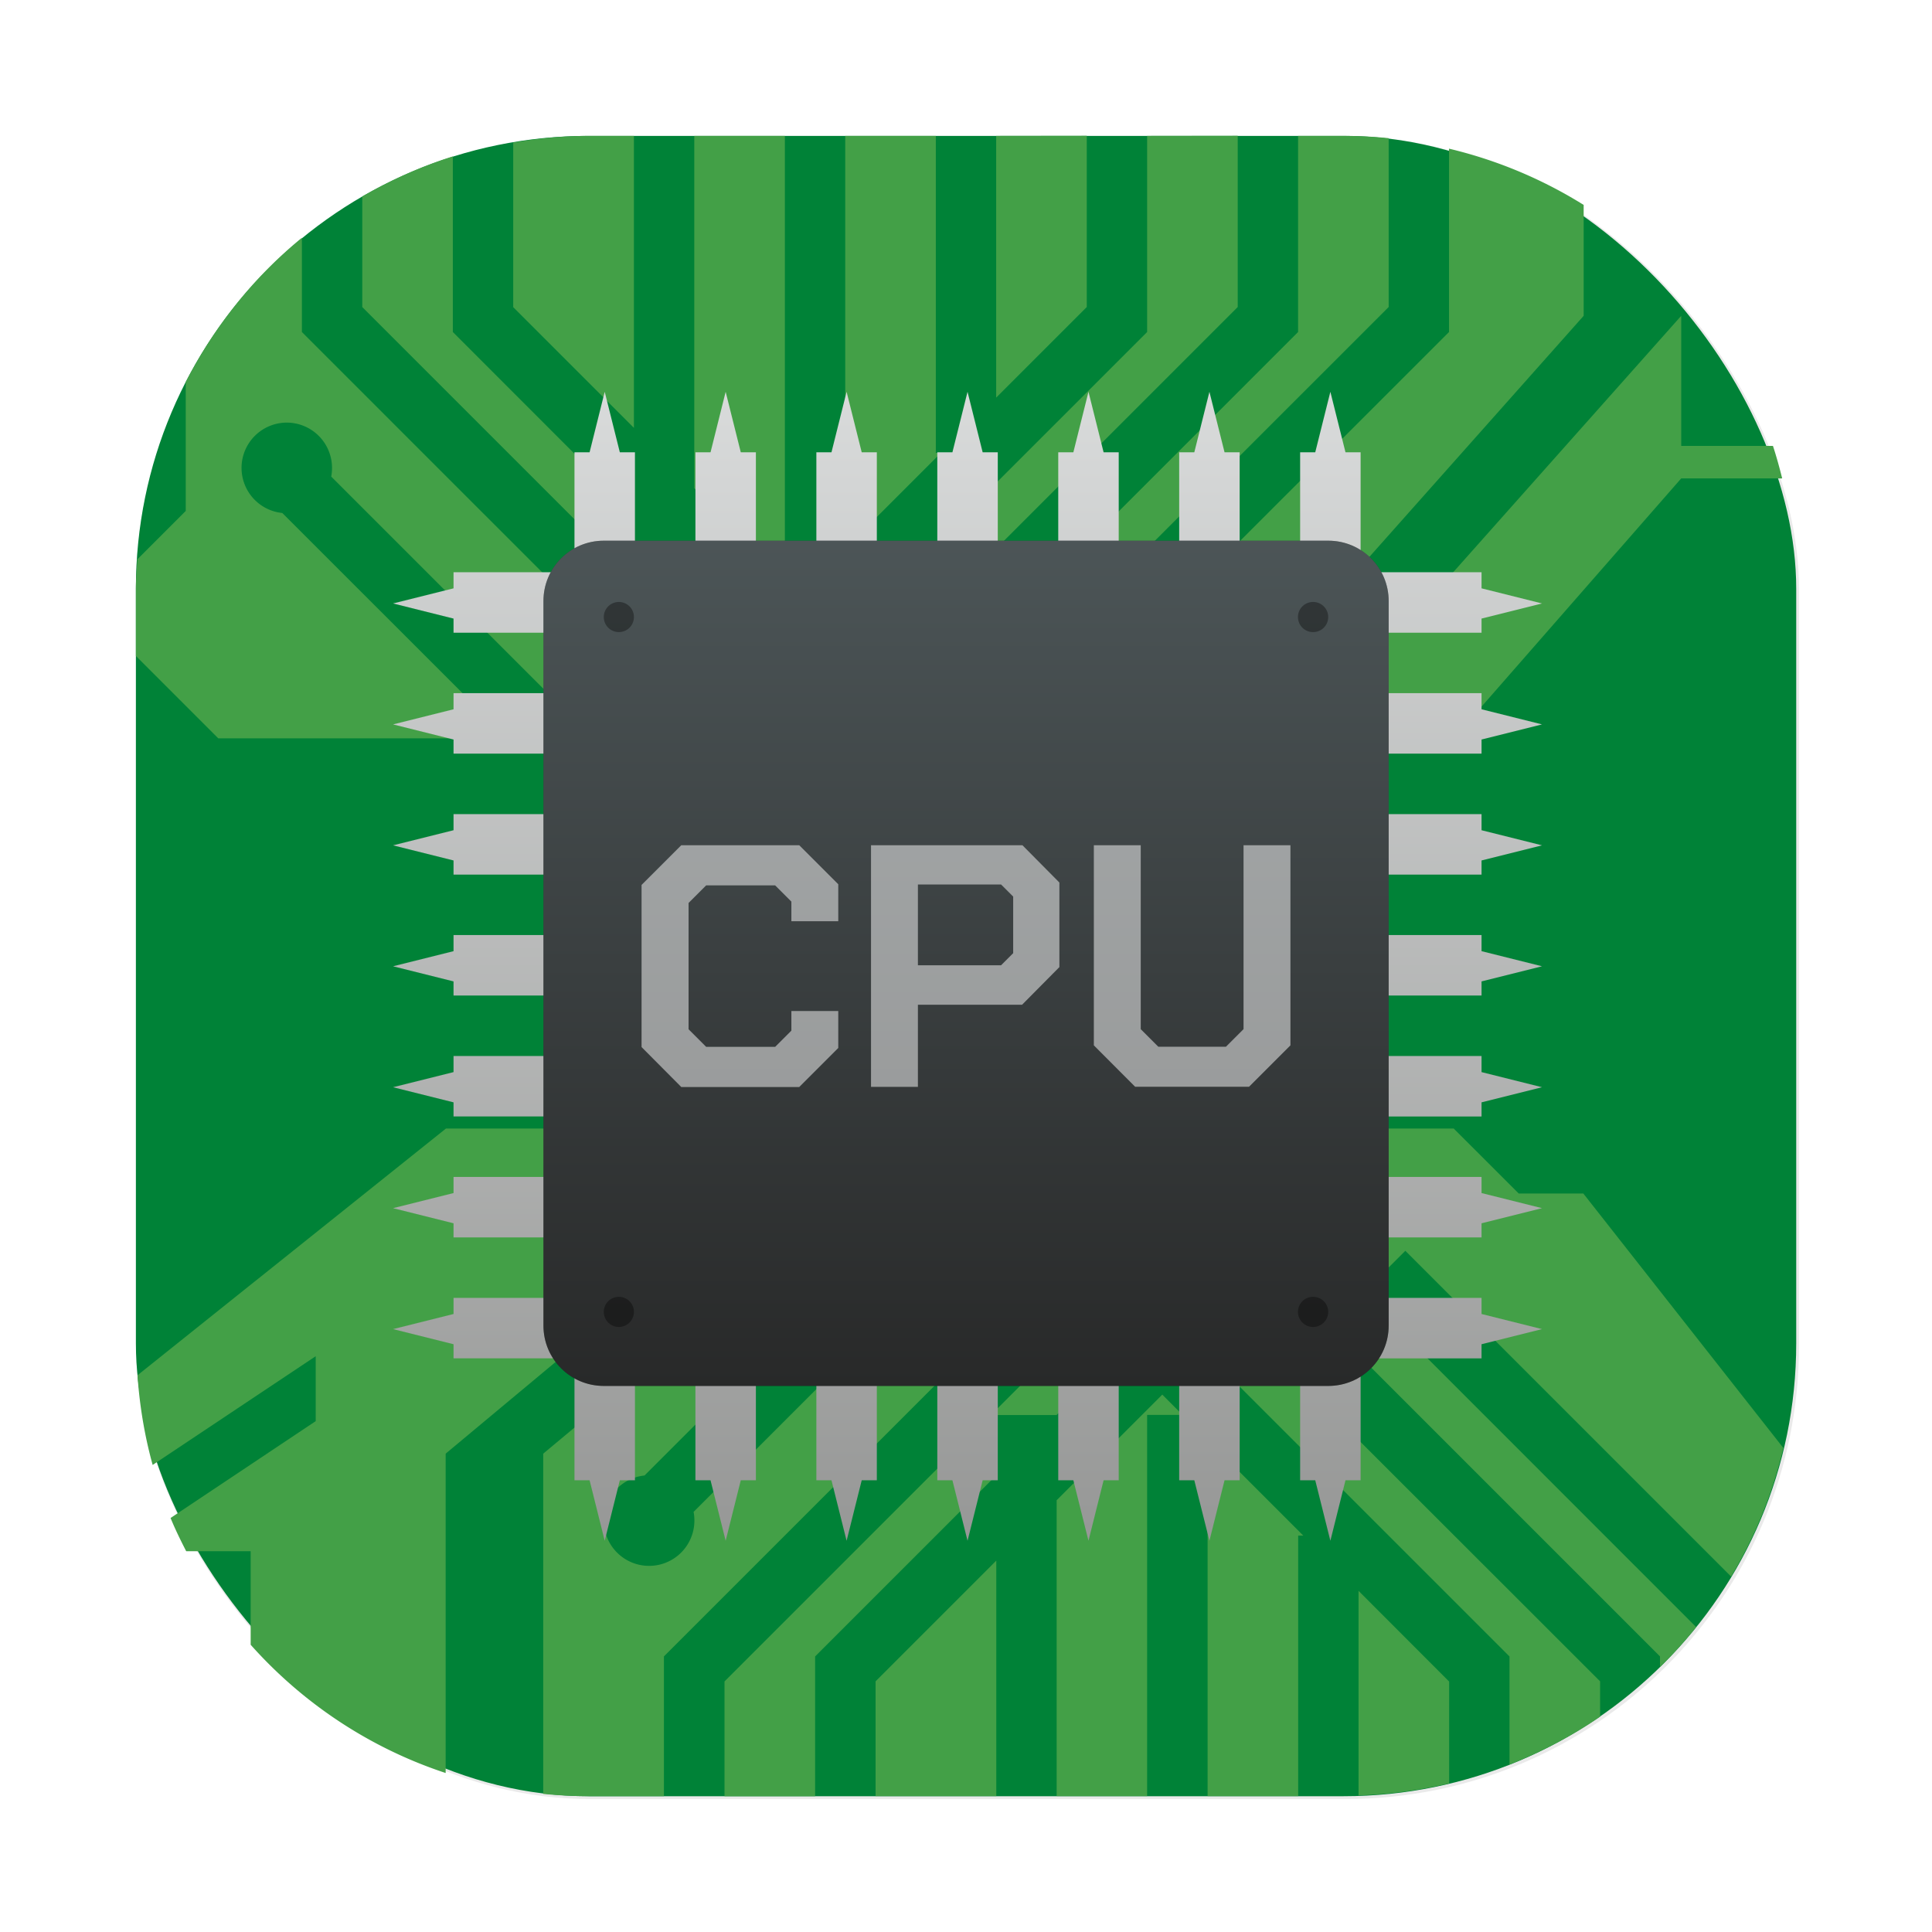 <?xml version="1.0" encoding="UTF-8" standalone="no"?>
<svg
   width="64"
   height="64"
   version="1.1"
   viewBox="0 0 16.933 16.933"
   id="svg5"
   sodipodi:docname="indicator-cpufreq.svg"
   inkscape:version="1.4 (e7c3feb100, 2024-10-09)"
   xmlns:inkscape="http://www.inkscape.org/namespaces/inkscape"
   xmlns:sodipodi="http://sodipodi.sourceforge.net/DTD/sodipodi-0.dtd"
   xmlns="http://www.w3.org/2000/svg"
   xmlns:svg="http://www.w3.org/2000/svg">
  <sodipodi:namedview
     id="namedview5"
     pagecolor="#505050"
     bordercolor="#eeeeee"
     borderopacity="1"
     inkscape:showpageshadow="0"
     inkscape:pageopacity="0"
     inkscape:pagecheckerboard="0"
     inkscape:deskcolor="#505050"
     inkscape:zoom="4.5859375"
     inkscape:cx="79.809199"
     inkscape:cy="46.010221"
     inkscape:window-width="2560"
     inkscape:window-height="1411"
     inkscape:window-x="0"
     inkscape:window-y="0"
     inkscape:window-maximized="1"
     inkscape:current-layer="svg5" />
  <defs
     id="defs2">
    <linearGradient
       id="linearGradient1"
       x1="417.87"
       x2="417.87"
       y1="565.24"
       y2="509.24"
       gradientTransform="matrix(0.265,0,0,0.265,-79.267,-133.68)"
       gradientUnits="userSpaceOnUse">
      <stop
         stop-color="#63984b"
         offset="0"
         id="stop1" />
      <stop
         stop-color="#75af5a"
         offset="1"
         id="stop2" />
    </linearGradient>
    <filter
       inkscape:collect="always"
       style="color-interpolation-filters:sRGB"
       id="filter1057"
       x="-0.027"
       width="1.054"
       y="-0.027"
       height="1.054">
      <feGaussianBlur
         inkscape:collect="always"
         stdDeviation="0.619"
         id="feGaussianBlur1059" />
    </filter>
    <linearGradient
       id="c"
       x1="32"
       x2="32"
       y1="11"
       y2="53"
       gradientTransform="translate(-1.0175e-5,-0.033)"
       gradientUnits="userSpaceOnUse">
      <stop
         stop-color="#dcdede"
         offset="0"
         id="stop2-6" />
      <stop
         stop-color="#939493"
         offset="1"
         id="stop4" />
    </linearGradient>
    <filter
       id="f"
       x="-0.06"
       y="-0.06"
       width="1.12"
       height="1.12"
       color-interpolation-filters="sRGB">
      <feGaussianBlur
         stdDeviation="0.185"
         id="feGaussianBlur7" />
    </filter>
    <linearGradient
       id="b"
       x1="8.467"
       x2="8.467"
       y1="284.83"
       y2="292.24"
       gradientUnits="userSpaceOnUse">
      <stop
         stop-color="#4c5557"
         offset="0"
         id="stop10" />
      <stop
         stop-color="#282929"
         offset="1"
         id="stop12" />
    </linearGradient>
  </defs>
  <rect
     style="opacity:0.3;fill:#141414;fill-opacity:1;stroke-width:2.744;stroke-linecap:round;filter:url(#filter1057)"
     id="rect1055"
     width="55"
     height="55"
     x="4.5"
     y="4.5"
     ry="15"
     transform="scale(0.265)" />
  <rect
     ry="3.969"
     y="1.191"
     x="1.191"
     height="14.552"
     width="14.552"
     id="rect1045"
     style="fill:#008237;fill-opacity:1;stroke-width:0.726;stroke-linecap:round" />
  <path
     id="rect4708"
     style="fill:#43a047;fill-opacity:1;stroke-width:0.397;stroke-linecap:round;stroke-linejoin:round;paint-order:stroke fill markers"
     d="m 5.159,1.191 c -0.226,0 -0.446,0.023 -0.661,0.059 v 1.442 L 5.556,3.75 V 1.191 Z m 0.926,0 v 3.088 l 0.926,0.926 0.178,-0.178 H 6.879 V 1.191 Z m 1.323,0 v 3.617 l 0.839,-0.839 h -0.045 V 1.191 Z m 1.323,0 V 3.485 l 0.794,-0.794 v -1.501 z m 1.323,0 V 2.91 L 7.385,5.579 7.673,5.866 10.848,2.691 v -1.501 z m 1.323,0 V 2.91 L 7.822,6.465 7.673,6.316 7.523,6.465 7.011,5.953 6.499,6.465 6.35,6.316 6.201,6.465 2.646,2.91 V 2.084 C 2.225,2.428 1.879,2.859 1.628,3.348 V 4.478 L 1.204,4.902 c -0.005,0.086 -0.013,0.17 -0.013,0.257 v 0.59 l 0.722,0.722 h 2.537 L 2.474,4.496 A 0.397,0.397 0 0 1 2.117,4.101 0.397,0.397 0 0 1 2.513,3.704 0.397,0.397 0 0 1 2.91,4.101 0.397,0.397 0 0 1 2.903,4.177 l 2.295,2.295 h 7.543 l 1.994,-2.279 h 0.885 c -0.024,-0.096 -0.05,-0.191 -0.081,-0.285 H 14.735 V 2.768 L 12.455,5.332 H 11.601 L 13.88,2.768 V 1.796 C 13.521,1.572 13.124,1.404 12.7,1.303 V 2.91 L 9.144,6.465 8.77,6.091 12.171,2.691 V 1.211 C 12.04,1.198 11.908,1.191 11.774,1.191 Z M 3.969,1.371 C 3.689,1.458 3.424,1.579 3.175,1.722 v 0.969 L 6.35,5.866 6.637,5.579 6.085,5.027 H 5.556 V 4.498 L 3.969,2.91 Z m -0.061,8.52 v 5.292e-4 l -2.703,2.162 c 0.019,0.271 0.063,0.533 0.133,0.786 l 1.429,-0.953 v 0.569 l -1.272,0.849 c 0.041,0.1 0.088,0.196 0.137,0.291 h 0.565 v 0.82 c 0.456,0.512 1.042,0.904 1.709,1.124 v -2.799 l 1.709,-1.425 h 0.855 l -1.709,1.425 v 2.982 c 0.131,0.013 0.263,0.02 0.397,0.02 h 0.661 v -1.225 l 3.555,-3.555 0.149,0.149 0.149,-0.149 0.512,0.512 0.512,-0.512 0.149,0.149 0.149,-0.149 3.555,3.555 v 0.093 c 0.113,-0.11 0.218,-0.227 0.317,-0.35 l -2.923,-2.924 0.374,-0.374 2.855,2.855 c 0.207,-0.345 0.363,-0.723 0.458,-1.127 l -1.753,-2.23 H 13.311 L 12.741,9.891 H 9.313 l 0.063,0.063 -3.297,3.297 a 0.397,0.397 0 0 1 0.007,0.076 0.397,0.397 0 0 1 -0.397,0.397 0.397,0.397 0 0 1 -0.397,-0.397 0.397,0.397 0 0 1 0.357,-0.395 l 3.041,-3.041 z m 5.617,1.671 -3.175,3.175 v 1.006 h 0.794 v -1.225 l 1.587,-1.587 v -0.529 h 0.529 l 0.552,-0.552 z m 1.323,0 -0.287,0.287 2.669,2.669 v 0.947 c 0.282,-0.111 0.548,-0.25 0.794,-0.419 v -0.31 z m -0.661,0.661 -0.926,0.926 v 2.593 H 10.054 V 12.401 h 0.31 z m 0.397,0.397 v 3.122 h 0.794 v -2.283 h 0.045 z m -1.852,1.058 -1.058,1.058 v 1.006 h 1.058 z m 3.175,0.265 v 1.793 c 0.273,-0.009 0.538,-0.045 0.794,-0.105 v -0.893 z" />
  <g
     transform="translate(-2.6e-6,-280.082)"
     id="g51">
    <g
       transform="translate(0,-0.009)"
       id="g39">
      <path
         transform="matrix(0.265,0,0,0.265,2.692e-6,280.08)"
         d="m 20,13 -0.5,2 H 19 v 3.967 H 15 V 19.5 l -2,0.5 2,0.5 v 0.467 h 4 v 2 H 15 V 23.5 l -2,0.5 2,0.5 v 0.467 h 4 v 2 H 15 V 27.5 l -2,0.5 2,0.5 v 0.467 h 4 v 2 H 15 V 31.5 l -2,0.5 2,0.5 v 0.467 h 4 v 2 H 15 V 35.5 l -2,0.5 2,0.5 v 0.467 h 4 v 2 H 15 V 39.5 l -2,0.5 2,0.5 v 0.467 h 4 v 2 H 15 V 43.5 l -2,0.5 2,0.5 v 0.467 h 4 V 49 h 0.5 l 0.5,2 0.5,-2 H 21 v -4.033 h 2 V 49 h 0.5 l 0.5,2 0.5,-2 H 25 v -4.033 h 2 V 49 h 0.5 l 0.5,2 0.5,-2 H 29 v -4.033 h 2 V 49 h 0.5 l 0.5,2 0.5,-2 H 33 v -4.033 h 2 V 49 h 0.5 l 0.5,2 0.5,-2 H 37 v -4.033 h 2 V 49 h 0.5 l 0.5,2 0.5,-2 H 41 v -4.033 h 2 V 49 h 0.5 l 0.5,2 0.5,-2 H 45 v -4.033 h 4 V 44.5 L 51,44 49,43.5 v -0.533 h -4 v -2 h 4 V 40.5 L 51,40 49,39.5 v -0.533 h -4 v -2 h 4 V 36.5 L 51,36 49,35.5 v -0.533 h -4 v -2 h 4 V 32.5 L 51,32 49,31.5 v -0.533 h -4 v -2 h 4 V 28.5 L 51,28 49,27.5 v -0.533 h -4 v -2 h 4 V 24.5 L 51,24 49,23.5 v -0.533 h -4 v -2 h 4 V 20.5 L 51,20 49,19.5 V 18.967 H 45 V 15 H 44.5 L 44,13 43.5,15 H 43 v 3.967 H 41 V 15 H 40.5 L 40,13 39.5,15 H 39 v 3.967 H 37 V 15 H 36.5 L 36,13 35.5,15 H 35 v 3.967 H 33 V 15 H 32.5 L 32,13 31.5,15 H 31 v 3.967 H 29 V 15 H 28.5 L 28,13 27.5,15 H 27 v 3.967 H 25 V 15 H 24.5 L 24,13 23.5,15 H 23 v 3.967 H 21 V 15 h -0.5 z m 1,7.967 h 2 v 2 h -2 z m 4,0 h 2 v 2 h -2 z m 4,0 h 2 v 2 h -2 z m 4,0 h 2 v 2 h -2 z m 4,0 h 2 v 2 h -2 z m 4,0 h 2 v 2 h -2 z m -20,4 h 2 v 2 h -2 z m 4,0 h 2 v 2 h -2 z m 4,0 h 2 v 2 h -2 z m 4,0 h 2 v 2 h -2 z m 4,0 h 2 v 2 h -2 z m 4,0 h 2 v 2 h -2 z m -20,4 h 2 v 2 h -2 z m 4,0 h 2 v 2 h -2 z m 4,0 h 2 v 2 h -2 z m 4,0 h 2 v 2 h -2 z m 4,0 h 2 v 2 h -2 z m 4,0 h 2 v 2 h -2 z m -20,4 h 2 v 2 h -2 z m 4,0 h 2 v 2 h -2 z m 4,0 h 2 v 2 h -2 z m 4,0 h 2 v 2 h -2 z m 4,0 h 2 v 2 h -2 z m 4,0 h 2 v 2 h -2 z m -20,4 h 2 v 2 h -2 z m 4,0 h 2 v 2 h -2 z m 4,0 h 2 v 2 h -2 z m 4,0 h 2 v 2 h -2 z m 4,0 h 2 v 2 h -2 z m 4,0 h 2 v 2 h -2 z m -20,4 h 2 v 2 h -2 z m 4,0 h 2 v 2 h -2 z m 4,0 h 2 v 2 h -2 z m 4,0 h 2 v 2 h -2 z m 4,0 h 2 v 2 h -2 z m 4,0 h 2 v 2 h -2 z"
         fill="url(#c)"
         id="path33"
         style="fill:url(#c)" />
      <path
         d="m 5.292,284.83 h 6.35 c 0.293,0 0.529,0.236 0.529,0.529 v 6.35 c 0,0.293 -0.236,0.529 -0.529,0.529 h -6.35 c -0.293,0 -0.529,-0.236 -0.529,-0.529 v -6.35 c 0,-0.293 0.236,-0.529 0.529,-0.529 z"
         fill-rule="evenodd"
         filter="url(#f)"
         opacity="0.5"
         id="path35" />
      <path
         d="m 5.292,284.83 h 6.35 c 0.293,0 0.529,0.236 0.529,0.529 v 6.35 c 0,0.293 -0.236,0.529 -0.529,0.529 h -6.35 c -0.293,0 -0.529,-0.236 -0.529,-0.529 v -6.35 c 0,-0.293 0.236,-0.529 0.529,-0.529 z"
         fill="url(#b)"
         fill-rule="evenodd"
         id="path37"
         style="fill:url(#b)" />
    </g>
    <g
       fill-rule="evenodd"
       id="g49">
      <path
         d="M 5.556,285.49 A 0.132,0.132 0 0 1 5.424,285.622 0.132,0.132 0 0 1 5.292,285.49 0.132,0.132 0 0 1 5.424,285.358 0.132,0.132 0 0 1 5.556,285.49"
         opacity="0.35"
         style="paint-order:stroke fill markers"
         id="path41" />
      <path
         d="M 11.641,285.49 A 0.132,0.132 0 0 1 11.509,285.622 0.132,0.132 0 0 1 11.376,285.49 0.132,0.132 0 0 1 11.509,285.358 0.132,0.132 0 0 1 11.641,285.49"
         opacity="0.35"
         style="paint-order:stroke fill markers"
         id="path43" />
      <path
         d="M 5.556,291.58 A 0.132,0.132 0 0 1 5.424,291.712 0.132,0.132 0 0 1 5.292,291.58 0.132,0.132 0 0 1 5.424,291.448 0.132,0.132 0 0 1 5.556,291.58"
         opacity="0.35"
         style="paint-order:stroke fill markers"
         id="path45" />
      <path
         d="M 11.641,291.58 A 0.132,0.132 0 0 1 11.509,291.712 0.132,0.132 0 0 1 11.376,291.58 0.132,0.132 0 0 1 11.509,291.448 0.132,0.132 0 0 1 11.641,291.58"
         opacity="0.35"
         style="paint-order:stroke fill markers"
         id="path47" />
    </g>
  </g>
  <path
     d="m 5.623,9.177 v -1.421 l 0.348,-0.348 h 1.034 l 0.342,0.342 v 0.324 h -0.411 v -0.172 l -0.142,-0.142 h -0.605 l -0.154,0.154 v 1.107 l 0.154,0.154 h 0.605 l 0.142,-0.142 v -0.172 h 0.411 v 0.324 l -0.342,0.342 h -1.034 z m 2.011,-1.769 h 1.327 l 0.324,0.327 v 0.741 l -0.327,0.33 h -0.913 v 0.72 h -0.411 z m 1.14,1.052 0.106,-0.106 v -0.496 l -0.106,-0.106 h -0.729 v 0.708 z m 0.813,0.702 v -1.754 h 0.411 v 1.612 l 0.154,0.154 h 0.593 l 0.154,-0.154 v -1.612 h 0.411 v 1.754 l -0.363,0.363 h -0.998 z"
     fill="#666666"
     stroke-width="0.252"
     aria-label="CPU"
     id="path6"
     style="fill:#ffffff;fill-opacity:0.502" />
</svg>
